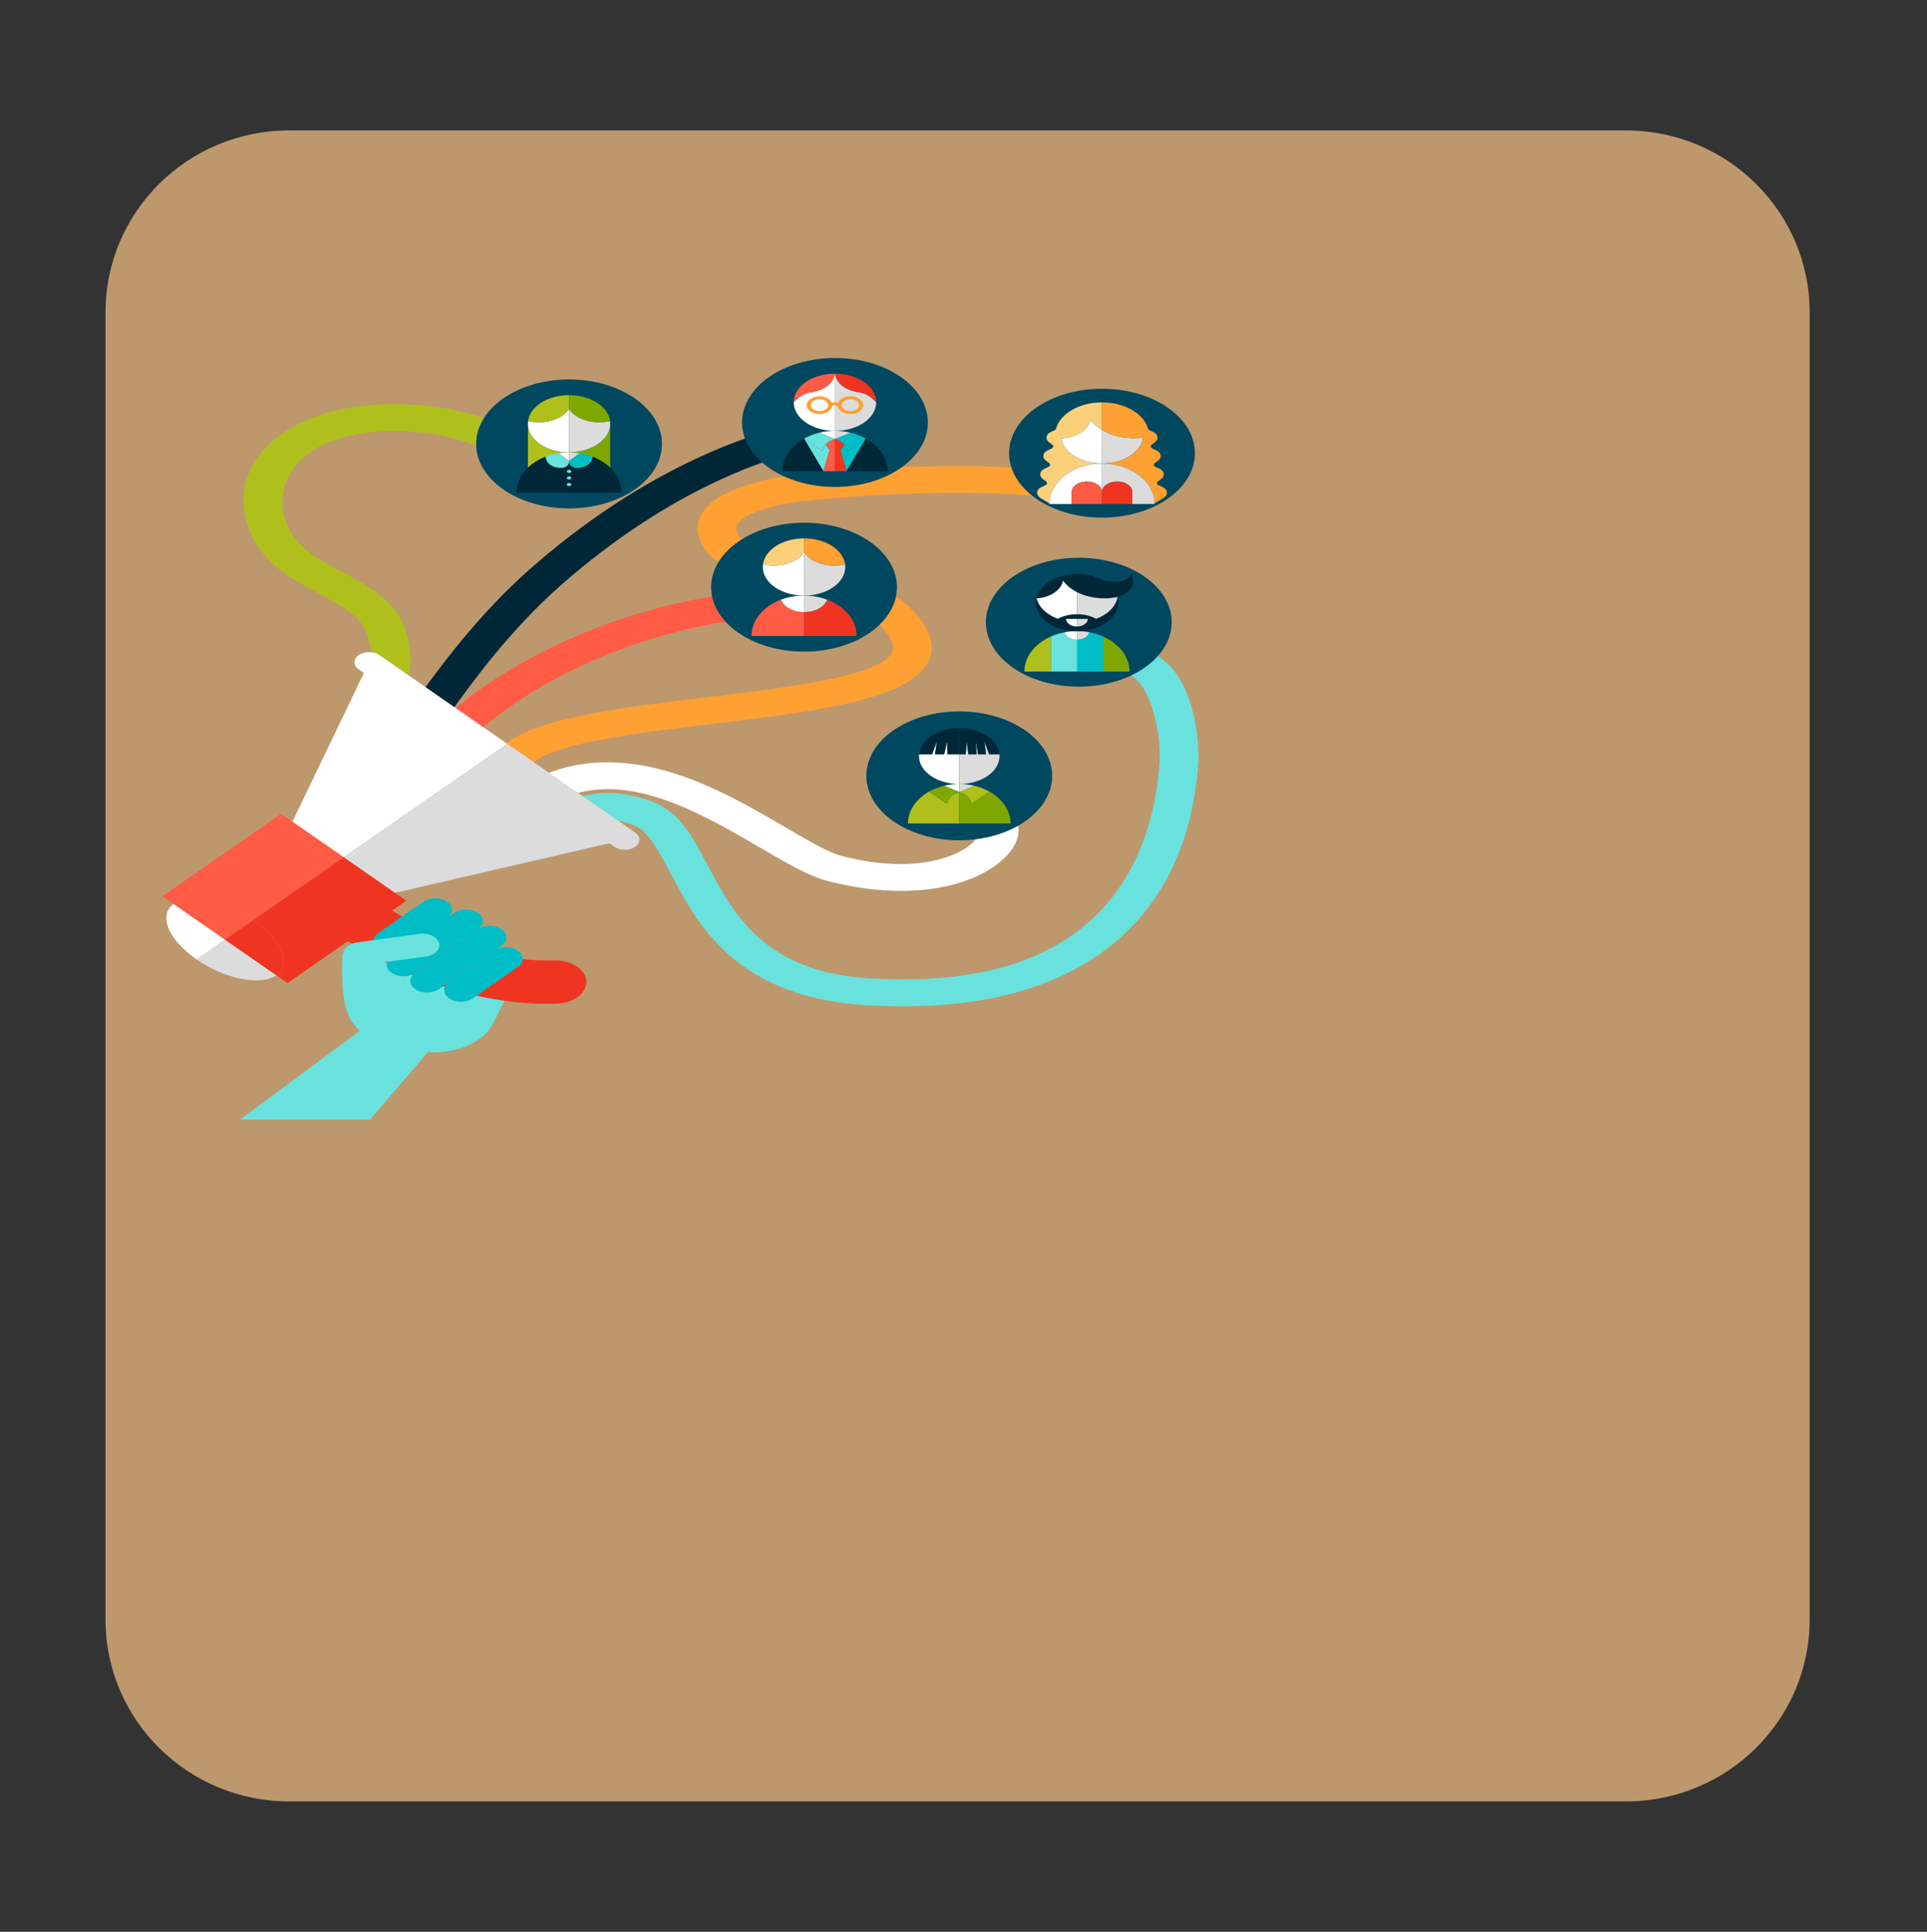 <?xml version="1.0" encoding="UTF-8" standalone="no"?>
<!-- Generator: Adobe Illustrator 17.0.0, SVG Export Plug-In . SVG Version: 6.00 Build 0)  -->

<svg
   xmlns:dc="http://purl.org/dc/elements/1.1/"
   xmlns:cc="http://creativecommons.org/ns#"
   xmlns:rdf="http://www.w3.org/1999/02/22-rdf-syntax-ns#"
   xmlns:svg="http://www.w3.org/2000/svg"
   xmlns="http://www.w3.org/2000/svg"
   xmlns:xlink="http://www.w3.org/1999/xlink"
   xmlns:sodipodi="http://sodipodi.sourceforge.net/DTD/sodipodi-0.dtd"
   xmlns:inkscape="http://www.inkscape.org/namespaces/inkscape"
   version="1.1"
   id="Capa_1"
   x="0px"
   y="0px"
   preserveAspectRatio="xMinYMin meet"
   viewBox="0 0 124.62 124.907"
   enable-background="new 0 0 595.28 841.89"
   xml:space="preserve"
   inkscape:version="0.91pre3 r13670"
   sodipodi:docname="narrativa.svg"><rect x="0" y="0" width="124.62" height="124.907" fill="#333333" stroke="none"/><title
     id="title8538">Disparador exploracion</title><defs
     id="defs47"><clipPath
       id="SVGID_2_"><rect
         height="369.788"
         width="369.788"
         y="219.087"
         x="103.533"
         id="use18" /></clipPath><clipPath
       id="clipPath8528"><rect
         height="369.788"
         width="369.788"
         y="219.087"
         x="103.533"
         id="use8530" /></clipPath><clipPath
       id="clipPath8532"><rect
         height="369.788"
         width="369.788"
         y="219.087"
         x="103.533"
         id="use8534" /></clipPath><clipPath
       id="SVGID_4_"><circle
         r="45.061"
         cy="370.696"
         cx="322.602"
         id="use318" /></clipPath><clipPath
       id="clipPath8538"><circle
         r="45.061"
         cy="370.696"
         cx="322.602"
         id="use8540" /></clipPath><clipPath
       id="SVGID_2_-5"><use
         height="100%"
         width="100%"
         y="0"
         x="0"
         style="overflow:visible"
         xlink:href="#SVGID_1_"
         overflow="visible"
         id="use20" /></clipPath></defs><sodipodi:namedview
     pagecolor="#ffffff"
     bordercolor="#666666"
     borderopacity="1"
     objecttolerance="10"
     gridtolerance="10"
     guidetolerance="10"
     inkscape:pageopacity="0"
     inkscape:pageshadow="2"
     inkscape:window-width="1366"
     inkscape:window-height="705"
     id="namedview45"
     showgrid="false"
     units="mm"
     width="209mm"
     inkscape:zoom="1.1212866"
     inkscape:cx="-205.81845"
     inkscape:cy="124.92631"
     inkscape:window-x="-8"
     inkscape:window-y="-8"
     inkscape:window-maximized="1"
     inkscape:current-layer="Capa_1"
     fit-margin-top="0"
     fit-margin-left="0"
     fit-margin-right="0"
     fit-margin-bottom="0" /><path
     d="m 117.03,104.715 c 0,6.496 -5.32,11.761 -11.884,11.761 l -86.439,0 c -6.563,0 -11.884,-5.265 -11.884,-11.761 l 0,-84.522 c 0,-6.496 5.32,-11.761 11.884,-11.761 l 86.439,0 c 6.563,0 11.884,5.265 11.884,11.761 l 0,84.522 z"
     id="path5"
     inkscape:connector-curvature="0"
     style="clip-rule:evenodd;opacity:0.7;fill:#f9c487;fill-opacity:1;fill-rule:evenodd" /><g
     transform="matrix(0.173,0,0,0.12,-30.082,0.041)"
     id="Objects"><g
       id="g14"><defs
         id="defs16"><rect
           id="SVGID_1_"
           x="205.642"
           y="157.786"
           width="445.207"
           height="445.207" /></defs><clipPath
         id="clipPath8556"><use
           height="100%"
           width="100%"
           y="0"
           x="0"
           style="overflow:visible"
           xlink:href="#SVGID_1_"
           overflow="visible"
           id="use8558" /></clipPath><g
         clip-path="url(#SVGID_2_-5)"
         id="g22"><g
           id="g24"><path
             style="fill:#69e2de"
             inkscape:connector-curvature="0"
             d="m 511.678,541.873 c -4.653,0 -9.434,-0.225 -14.346,-0.675 -21.51,-1.971 -38.176,-10.816 -50.949,-27.044 -10.617,-13.49 -16.467,-29.421 -21.629,-43.476 -4.401,-11.983 -8.557,-23.303 -13.721,-26.236 -5.246,-2.98 -9.952,-3.719 -14.386,-2.263 -9.674,3.181 -15.445,15.622 -15.5,15.747 -1.625,3.65 -5.901,5.292 -9.552,3.666 -3.65,-1.626 -5.291,-5.902 -3.666,-9.552 0.333,-0.749 8.346,-18.394 24.199,-23.607 8.414,-2.765 17.179,-1.613 26.052,3.427 9.773,5.552 14.585,18.656 20.157,33.83 4.79,13.045 10.219,27.83 19.416,39.514 10.182,12.937 23.56,19.996 40.899,21.584 29.52,2.704 53.453,-3.587 71.141,-18.698 13.956,-11.921 24.249,-29.39 30.594,-51.918 5.236,-18.591 6.351,-35.582 6.886,-43.747 l 0.021,-0.317 c 0.408,-6.218 -0.076,-17.693 -2.104,-28.194 -2.511,-13.005 -6.391,-19.229 -9.184,-20.718 -3.525,-1.879 -4.861,-6.261 -2.981,-9.787 1.879,-3.526 6.26,-4.861 9.787,-2.981 7.876,4.198 13.456,14.542 16.584,30.743 2.283,11.823 2.818,24.533 2.335,31.886 l -0.021,0.316 c -0.568,8.656 -1.749,26.669 -7.397,46.722 -7.135,25.333 -18.952,45.183 -35.123,58.998 -17.726,15.143 -40.391,22.779 -67.512,22.78 z"
             id="path26" /></g><g
           id="g28"><path
             style="fill:#ffffff"
             inkscape:connector-curvature="0"
             d="m 510.672,479.69 c -8.561,0 -17.661,-1.752 -27.177,-5.241 -7.124,-2.613 -15.163,-9.383 -25.341,-17.957 -21.905,-18.452 -49.168,-41.414 -73.073,-27.221 -3.435,2.04 -7.874,0.909 -9.914,-2.527 -2.04,-3.436 -0.908,-7.875 2.527,-9.915 14.591,-8.662 31.306,-8.594 49.677,0.203 14.822,7.097 28.84,18.905 40.104,28.394 8.366,7.047 16.269,13.703 21.001,15.439 28.944,10.612 43.308,-0.999 47.021,-4.811 4.255,-4.367 5.096,-8.515 4.599,-9.765 -1.473,-3.715 0.345,-7.919 4.059,-9.392 3.716,-1.472 7.919,0.345 9.392,4.059 2.963,7.473 -0.054,17.363 -7.686,25.196 -4.373,4.489 -12.196,10.318 -24.632,12.599 -3.417,0.626 -6.939,0.939 -10.557,0.939 z"
             id="path30" /></g><g
           id="g32"><path
             style="fill:#ffa033"
             inkscape:connector-curvature="0"
             d="m 364.853,418.305 c -0.76,0 -1.533,-0.121 -2.293,-0.375 -3.79,-1.266 -5.836,-5.364 -4.57,-9.154 6.911,-20.692 42.349,-26.852 79.869,-33.372 28.438,-4.943 63.83,-11.094 69.181,-23.501 1.599,-3.707 0.292,-8.788 -3.883,-15.101 -7.578,-11.456 -20.947,-16.052 -33.877,-20.497 -13.591,-4.672 -27.645,-9.504 -32.822,-22.838 -2.424,-6.245 -2.401,-12.396 0.066,-17.79 4.446,-9.716 15.338,-14.537 23.144,-17.318 9.873,-3.517 35.225,-6.627 60.281,-7.394 40.086,-1.227 58.003,3.577 65.979,7.823 3.526,1.877 4.863,6.258 2.986,9.786 -1.877,3.527 -6.258,4.865 -9.786,2.986 -8.82,-4.696 -30.779,-6.987 -58.736,-6.132 -25.646,0.785 -48.546,3.953 -55.868,6.561 -8.245,2.937 -13.239,6.204 -14.843,9.708 -0.527,1.153 -1.074,3.085 0.265,6.533 2.745,7.072 12.612,10.463 24.037,14.391 14.507,4.987 30.951,10.64 41.242,26.198 7.04,10.644 8.756,20.338 5.102,28.813 -8.45,19.592 -43.2,25.632 -79.99,32.026 -16.665,2.897 -33.896,5.891 -46.995,10.054 -8.712,2.769 -19.535,7.385 -21.627,13.646 -1.013,3.031 -3.835,4.947 -6.862,4.947 z"
             id="path34" /></g><g
           id="g36"><path
             style="fill:#afc01d"
             inkscape:connector-curvature="0"
             d="m 314.76,376.567 c -3.632,0 -6.762,-2.728 -7.18,-6.423 -0.375,-3.317 1.555,-6.363 4.516,-7.537 1.643,-4.339 0.798,-19.432 -2.934,-26.728 -3.397,-6.642 -9.814,-11.602 -16.606,-16.854 -4.485,-3.467 -9.122,-7.053 -13.138,-11.333 -16.382,-17.464 -21.183,-50.604 -2.218,-72.101 12.798,-14.507 30.165,-17.87 42.479,-18.137 13.533,-0.294 27.798,3.077 37.235,8.796 3.417,2.071 4.509,6.519 2.438,9.936 -2.07,3.418 -6.52,4.509 -9.936,2.438 -5.823,-3.529 -17.185,-6.979 -29.422,-6.705 -9.423,0.204 -22.613,2.668 -31.943,13.244 -10.877,12.33 -12.764,36.976 1.92,52.63 3.225,3.439 7.213,6.521 11.435,9.785 7.752,5.993 15.768,12.19 20.638,21.711 4.682,9.154 7.869,30.784 2.509,40.766 -2.71,5.048 -6.785,6.217 -8.972,6.465 -0.275,0.032 -0.55,0.047 -0.821,0.047 z"
             id="path38" /></g><g
           id="g40"><path
             style="fill:#002738"
             inkscape:connector-curvature="0"
             d="m 333.721,391.728 c -1.094,0 -2.204,-0.249 -3.248,-0.775 -3.569,-1.797 -5.005,-6.147 -3.208,-9.715 0.609,-1.209 1.275,-2.545 1.997,-3.992 7.969,-15.971 22.801,-45.7 42.874,-71.157 40.874,-51.838 77.695,-69.912 91.629,-75.276 3.73,-1.435 7.916,0.423 9.351,4.152 1.436,3.729 -0.423,7.916 -4.152,9.351 -12.82,4.936 -46.81,21.707 -85.465,70.732 -19.152,24.288 -33.552,53.151 -41.288,68.657 -0.731,1.465 -1.405,2.816 -2.021,4.04 -1.273,2.526 -3.822,3.983 -6.469,3.983 z"
             id="path42" /></g><g
           id="g44"><path
             style="fill:#ff5b45"
             inkscape:connector-curvature="0"
             d="m 325.896,432.773 c -0.906,0 -1.826,-0.172 -2.717,-0.533 -3.702,-1.502 -5.486,-5.722 -3.984,-9.424 15.712,-38.73 44.246,-63.465 65.416,-77.396 25.91,-17.05 55.445,-27.25 79.006,-27.286 0.003,0 0.008,0 0.011,0 3.99,0 7.228,3.232 7.234,7.224 0.006,3.996 -3.228,7.24 -7.224,7.245 -20.854,0.032 -47.425,9.342 -71.074,24.904 -19.454,12.801 -45.649,35.467 -59.962,70.748 -1.14,2.813 -3.848,4.518 -6.706,4.518 z"
             id="path46" /></g><g
           id="g48"><path
             style="fill:#69e2de"
             inkscape:connector-curvature="0"
             d="m 349.34,505.873 c 12.168,4.276 18.565,17.609 14.288,29.778 l -5.422,15.424 c -4.277,12.168 -17.609,18.565 -29.779,14.287 l -7.834,-2.752 c -12.168,-4.279 -17.739,-10.327 -18.69,-31.981 -0.221,-5.025 -0.084,-16.525 -0.084,-16.525 4.277,-12.168 27.519,-15.261 39.687,-10.983 l 7.834,2.752 z"
             id="path50" /><g
             id="g52"><path
               style="fill:#ffffff"
               inkscape:connector-curvature="0"
               d="m 306.248,492.739 c 0,0 34.679,37.982 75.139,36.055"
               id="path54" /><path
               style="fill:#ef3522"
               inkscape:connector-curvature="0"
               d="m 389.643,537.053 c -1.983,1.983 -4.679,3.261 -7.699,3.404 -45.416,2.164 -82.752,-38.131 -84.318,-39.846 -4.347,-4.762 -3.991,-12.168 0.749,-16.497 4.76,-4.345 12.139,-4.012 16.489,0.739 0.528,0.572 31.724,33.907 65.969,32.276 6.442,-0.307 11.912,4.667 12.219,11.107 0.163,3.425 -1.165,6.573 -3.409,8.817 z"
               id="path56" /></g><path
             style="fill:#00bec5"
             inkscape:connector-curvature="0"
             d="m 341.02,485.489 c 2.432,2.434 2.432,6.375 0,8.808 l -16.881,16.88 c -2.431,2.433 -6.375,2.433 -8.808,0 l 0,0 c -2.432,-2.431 -2.432,-6.375 0,-8.807 l 16.881,-16.881 c 2.433,-2.431 6.376,-2.431 8.808,0 l 0,0 z"
             id="path58" /><path
             style="fill:#00bec5"
             inkscape:connector-curvature="0"
             d="m 367.443,511.913 c 2.432,2.433 2.432,6.375 0,8.807 l -16.881,16.881 c -2.432,2.43 -6.376,2.43 -8.807,0 l 0,0 c -2.432,-2.431 -2.432,-6.376 0,-8.808 l 16.881,-16.88 c 2.431,-2.432 6.375,-2.432 8.807,0 l 0,0 z"
             id="path60" /><path
             style="fill:#00bec5"
             inkscape:connector-curvature="0"
             d="m 352.581,491.546 c 2.432,2.43 2.432,6.375 0,8.806 l -23.487,23.488 c -2.432,2.43 -6.375,2.43 -8.807,0 l 0,0 c -2.432,-2.434 -2.432,-6.376 0,-8.808 l 23.486,-23.485 c 2.431,-2.434 6.375,-2.434 8.808,-0.001 l 0,0 z"
             id="path62" /><path
             style="fill:#00bec5"
             inkscape:connector-curvature="0"
             d="m 361.388,500.352 c 2.431,2.433 2.431,6.375 0,8.807 l -23.487,23.488 c -2.431,2.431 -6.375,2.431 -8.807,0 l 0,0 c -2.432,-2.433 -2.432,-6.377 0,-8.807 l 23.487,-23.488 c 2.432,-2.431 6.375,-2.431 8.807,0 l 0,0 z"
             id="path64" /><path
             style="fill:#69e2de"
             inkscape:connector-curvature="0"
             d="m 337.999,507.717 c 0.67,3.373 -1.521,6.652 -4.893,7.323 l -23.415,4.655 c -3.375,0.67 -6.653,-1.522 -7.323,-4.894 l 0,0 c -0.67,-3.372 1.521,-6.652 4.893,-7.322 l 23.414,-4.656 c 3.376,-0.669 6.654,1.522 7.324,4.894 l 0,0 z"
             id="path66" /><g
             id="g68"><path
               style="fill:#ffffff"
               inkscape:connector-curvature="0"
               d="m 238.817,486.776 c -5.878,5.878 -2.059,19.226 8.532,29.816 l 10.642,-10.643 -19.174,-19.173 z"
               id="path70" /><path
               style="fill:#ff5b45"
               inkscape:connector-curvature="0"
               d="m 268.634,495.308 33.762,-33.762 -19.175,-19.173 -4.221,-4.221 -44.404,44.403 4.221,4.222 c 5.879,-5.879 19.227,-2.061 29.817,8.531 z"
               id="path72" /><path
               style="fill:#ff5b45"
               inkscape:connector-curvature="0"
               d="m 268.634,495.308 c -10.59,-10.591 -23.938,-14.409 -29.817,-8.531 l 19.174,19.172 10.643,-10.641 z"
               id="path74" /><path
               style="fill:#ffffff"
               inkscape:connector-curvature="0"
               d="m 363.498,400.443 -47.798,-47.8 c -2.129,-2.128 -5.579,-2.127 -7.707,0 -2.128,2.129 -2.128,5.579 0,7.707 l 1.926,1.927 -26.698,80.094 19.175,19.173 61.102,-61.101 z"
               id="path76" /><path
               style="fill:#dcdcdc"
               inkscape:connector-curvature="0"
               d="m 277.165,525.124 -19.174,-19.176 -10.642,10.643 c 10.59,10.592 23.939,14.411 29.816,8.533 z"
               id="path78" /><path
               style="fill:#ef3522"
               inkscape:connector-curvature="0"
               d="m 268.634,495.308 c 10.59,10.59 14.41,23.939 8.531,29.817 l 4.221,4.221 44.405,-44.404 -4.221,-4.22 -19.173,-19.175 -33.763,33.761 z"
               id="path80" /><path
               style="fill:#ef3522"
               inkscape:connector-curvature="0"
               d="m 268.634,495.308 -10.643,10.641 19.174,19.176 c 5.879,-5.879 2.059,-19.228 -8.531,-29.817 z"
               id="path82" /><path
               style="fill:#dcdcdc"
               inkscape:connector-curvature="0"
               d="m 321.57,480.72 80.094,-26.698 1.927,1.926 c 2.128,2.129 5.579,2.128 7.706,0 2.128,-2.127 2.129,-5.578 0,-7.706 l -47.798,-47.798 -61.102,61.102 19.173,19.174 z"
               id="path84" /></g></g><g
           id="g86"><circle
             style="fill:#004860"
             cx="386.614"
             cy="238.848"
             r="34.731"
             id="circle88" /><g
             id="g90"><g
               id="g92"><path
                 style="fill:#afc01d"
                 inkscape:connector-curvature="0"
                 d="m 371.237,226.51 0,0.727 c 0.013,-0.242 0.015,-0.487 0.037,-0.727 l -0.037,0 z"
                 id="path94" /><path
                 style="fill:#afc01d"
                 inkscape:connector-curvature="0"
                 d="m 401.992,228.687 c -0.011,0.241 -0.015,0.485 -0.036,0.724 l 0,28.622 0.036,0 0,-29.346 z"
                 id="path96" /><path
                 style="fill:#afc01d"
                 inkscape:connector-curvature="0"
                 d="m 386.613,247.994 -3.987,-4.153 c 1.288,-0.296 2.62,-0.464 3.988,-0.464 -8.268,0 -14.996,-6.515 -15.378,-14.689 l 0,29.346 15.378,0 0,-10.039 -10e-4,0 z"
                 id="path98" /><path
                 style="fill:#afc01d"
                 inkscape:connector-curvature="0"
                 d="m 401.992,226.51 -0.036,0 c 0.022,0.24 0.024,0.484 0.036,0.727 l 0,-0.727 z"
                 id="path100" /><path
                 style="fill:#ffffff"
                 inkscape:connector-curvature="0"
                 d="m 371.2,227.962 c 0,0.245 0.026,0.483 0.037,0.725 l 0,-1.451 c -0.013,0.243 -0.037,0.481 -0.037,0.726 z"
                 id="path102" /><path
                 style="fill:#ffffff"
                 inkscape:connector-curvature="0"
                 d="m 402.029,227.962 c 0,-0.246 -0.024,-0.484 -0.037,-0.726 l 0,1.451 c 0.011,-0.242 0.037,-0.48 0.037,-0.725 z"
                 id="path104" /><path
                 style="fill:#ffffff"
                 inkscape:connector-curvature="0"
                 d="m 401.992,228.687 0,-1.451 c -0.012,-0.242 -0.015,-0.487 -0.036,-0.727 l 0,2.902 c 0.021,-0.239 0.024,-0.483 0.036,-0.724 z"
                 id="path106" /><path
                 style="fill:#ffffff"
                 inkscape:connector-curvature="0"
                 d="m 379.409,226.51 c -1.272,0.431 -2.64,0.672 -4.072,0.672 -1.428,0 -2.792,-0.245 -4.063,-0.672 -0.022,0.24 -0.024,0.484 -0.037,0.727 l 0,1.451 c 0.382,8.174 7.11,14.689 15.378,14.689 l 0,-16.867 0,-6.704 c -1.224,3.113 -3.873,5.576 -7.206,6.704 z"
                 id="path108" /><path
                 style="fill:#afc01d"
                 inkscape:connector-curvature="0"
                 d="m 371.274,226.51 c 1.271,0.427 2.635,0.672 4.063,0.672 1.432,0 2.8,-0.241 4.072,-0.672 3.333,-1.127 5.982,-3.591 7.206,-6.704 l 0,-7.258 c -8.023,0 -14.609,6.13 -15.341,13.962 z"
                 id="path110" /><path
                 style="fill:#ffffff"
                 inkscape:connector-curvature="0"
                 d="m 386.613,247.994 10e-4,0 0,-4.617 c -1.368,0 -2.7,0.169 -3.988,0.464 l 3.987,4.153 z"
                 id="path112" /><rect
                 style="fill:#002738"
                 x="386.615"
                 y="258.033"
                 width="15.341"
                 height="7.114"
                 id="rect114" /><path
                 style="fill:#dcdcdc"
                 inkscape:connector-curvature="0"
                 d="m 397.891,227.182 c -1.432,0 -2.8,-0.241 -4.072,-0.672 -3.333,-1.127 -5.982,-3.591 -7.205,-6.704 l 0,6.704 0,16.867 c 8.023,0 14.61,-6.132 15.341,-13.965 l 0,-2.902 c -1.271,0.427 -2.635,0.672 -4.064,0.672 z"
                 id="path116" /><g
                 id="g118"><path
                   style="fill:#7ea800"
                   inkscape:connector-curvature="0"
                   d="m 386.615,243.377 c 1.368,0 2.7,0.169 3.987,0.464 l -3.986,4.153 -10e-4,0 0,10.039 15.341,0 0,-28.622 c -0.731,7.833 -7.318,13.966 -15.341,13.966 z"
                   id="path120" /><path
                   style="fill:#7ea800"
                   inkscape:connector-curvature="0"
                   d="m 393.819,226.51 c 1.272,0.431 2.641,0.672 4.072,0.672 1.428,0 2.792,-0.245 4.064,-0.672 -0.733,-7.831 -7.318,-13.962 -15.341,-13.962 l 0,7.258 c 1.223,3.113 3.872,5.576 7.205,6.704 z"
                   id="path122" /></g><path
                 style="fill:#dcdcdc"
                 inkscape:connector-curvature="0"
                 d="m 386.616,247.994 3.986,-4.153 c -1.287,-0.296 -2.619,-0.464 -3.987,-0.464 l 0,4.617 10e-4,0 z"
                 id="path124" /></g><g
               id="g126"><g
                 id="g128"><path
                   style="fill:#00bec5"
                   inkscape:connector-curvature="0"
                   d="m 386.616,247.994 -10e-4,0 -0.001,0 0,0 c 0,0 0.001,0.018 0.001,0.039 0,-0.021 10e-4,-0.039 10e-4,-0.039 l 0,0 z"
                   id="path130" /><path
                   style="fill:#002738"
                   inkscape:connector-curvature="0"
                   d="m 395.411,245.7 c -0.102,1.283 -0.79,5.256 -4.874,5.936 -3.807,0.634 -3.925,-3.05 -3.923,-3.576 0.002,0.526 -0.116,4.21 -3.923,3.576 -4.084,-0.68 -4.773,-4.654 -4.875,-5.936 -6.427,3.577 -10.844,10.933 -10.844,19.447 l 39.283,0 c 0,-8.514 -4.417,-15.871 -10.844,-19.447 z"
                   id="path132" /><path
                   style="fill:#69e2de"
                   inkscape:connector-curvature="0"
                   d="m 386.613,247.994 -3.987,-4.153 c -0.196,0.045 -0.393,0.085 -0.586,0.136 -1.483,0.392 -2.893,0.982 -4.224,1.723 0.102,1.283 0.791,5.256 4.875,5.936 3.806,0.634 3.925,-3.05 3.923,-3.576 0,-0.011 0,-0.019 0,-0.027 0.001,-0.021 -10e-4,-0.039 -10e-4,-0.039 z"
                   id="path134" /><path
                   style="fill:#00bec5"
                   inkscape:connector-curvature="0"
                   d="m 391.188,243.977 c -0.193,-0.051 -0.39,-0.091 -0.586,-0.136 l -3.986,4.153 c 0,0 -10e-4,0.018 -10e-4,0.039 0,0.008 0,0.016 0,0.027 -0.002,0.526 0.116,4.21 3.923,3.576 4.084,-0.68 4.772,-4.654 4.874,-5.936 -1.33,-0.741 -2.741,-1.332 -4.224,-1.723 z"
                   id="path136" /><path
                   style="fill:#dcdcdc"
                   inkscape:connector-curvature="0"
                   d="m 386.615,248.033 c 0,0.008 0,0.016 0,0.027 0,-0.011 0,-0.019 0,-0.027 z"
                   id="path138" /></g><circle
                 style="fill:#69e2de"
                 cx="386.614"
                 cy="253.652"
                 r="0.843"
                 id="circle140" /><circle
                 style="fill:#69e2de"
                 cx="386.614"
                 cy="257.19"
                 r="0.843"
                 id="circle142" /><circle
                 style="fill:#69e2de"
                 cx="386.614"
                 cy="260.728"
                 r="0.843"
                 id="circle144" /></g></g></g><g
           id="g146"><circle
             style="fill:#004860"
             cx="486.007"
             cy="227.291"
             r="34.731"
             id="circle148" /><g
             id="g150"><g
               id="g152"><path
                 style="fill:#69e2de"
                 inkscape:connector-curvature="0"
                 d="m 482.472,239.236 c -0.579,0.908 -1.035,2.045 -1.149,3.47 l -6.871,-6.718 7.225,17.603 2.331,-11.458 -1.536,-2.897 z"
                 id="path154" /><path
                 style="fill:#ffffff"
                 inkscape:connector-curvature="0"
                 d="m 485.921,231.824 c -1.987,0.009 -3.904,0.345 -5.711,0.962 l 5.711,3.405 0,-4.367 z"
                 id="path156" /><path
                 style="fill:#ff5b45"
                 inkscape:connector-curvature="0"
                 d="m 482.472,239.236 1.536,2.897 -2.331,11.458 4.243,0 0,-17.314 c -0.405,0.175 -2.216,1.03 -3.448,2.959 z"
                 id="path158" /><path
                 style="fill:#69e2de"
                 inkscape:connector-curvature="0"
                 d="m 482.472,239.236 c 1.232,-1.93 3.042,-2.785 3.448,-2.959 l 0,-0.087 -5.711,-3.405 c -2.091,0.715 -4.03,1.808 -5.757,3.203 l 6.871,6.718 c 0.115,-1.425 0.57,-2.562 1.149,-3.47 z"
                 id="path160" /><path
                 style="fill:#002738"
                 inkscape:connector-curvature="0"
                 d="m 466.364,253.592 15.313,0 -7.225,-17.603 c -4.9,3.958 -8.088,10.366 -8.088,17.603 z"
                 id="path162" /><path
                 style="fill:#ffffff"
                 inkscape:connector-curvature="0"
                 d="m 476.914,211.059 c -3.642,0.649 -6.322,5.347 -6.322,5.347 0,8.485 6.856,15.362 15.328,15.409 l 0,-30.242 c -0.886,6.044 -5.477,8.857 -9.006,9.486 z"
                 id="path164" /><path
                 style="fill:#ff5b45"
                 inkscape:connector-curvature="0"
                 d="m 476.914,211.059 c 3.529,-0.629 8.12,-3.443 9.007,-9.486 l 0,-0.578 c -8.473,0.048 -15.328,6.926 -15.328,15.411 -0.001,0.001 2.679,-4.697 6.321,-5.347 z"
                 id="path166" /><path
                 style="fill:#ffa033"
                 inkscape:connector-curvature="0"
                 d="m 485.921,200.992 0,0.004 c 0.029,0 0.057,-0.004 0.085,-0.004 l -0.085,0 z"
                 id="path168" /><path
                 style="fill:#ffa033"
                 inkscape:connector-curvature="0"
                 d="m 485.921,231.816 0,0.008 c 0.029,0 0.057,-0.003 0.085,-0.003 -0.028,0 -0.056,-0.005 -0.085,-0.005 z"
                 id="path170" /><path
                 style="fill:#dcdcdc"
                 inkscape:connector-curvature="0"
                 d="m 486.006,236.243 5.797,-3.457 c -1.832,-0.627 -3.779,-0.965 -5.797,-0.965 -0.028,0 -0.056,0.003 -0.085,0.003 l 0,4.367 0.085,0.052 z"
                 id="path172" /><path
                 style="fill:#00bec5"
                 inkscape:connector-curvature="0"
                 d="m 490.689,242.706 c -0.114,-1.425 -0.569,-2.562 -1.148,-3.47 l -1.536,2.897 2.331,11.458 7.225,-17.603 -6.872,6.718 z"
                 id="path174" /><path
                 style="fill:#ef3522"
                 inkscape:connector-curvature="0"
                 d="m 489.541,239.236 c -1.396,-2.184 -3.535,-2.994 -3.535,-2.994 0,0 -0.031,0.012 -0.085,0.035 l 0,17.314 4.415,0 -2.331,-11.458 1.536,-2.897 z"
                 id="path176" /><path
                 style="fill:#ffa033"
                 inkscape:connector-curvature="0"
                 d="m 485.921,236.278 c 0.054,-0.023 0.085,-0.035 0.085,-0.035 l -0.085,-0.052 0,0.087 z"
                 id="path178" /><path
                 style="fill:#00bec5"
                 inkscape:connector-curvature="0"
                 d="m 489.541,239.236 c 0.579,0.908 1.034,2.045 1.148,3.47 l 6.871,-6.718 c -1.728,-1.395 -3.667,-2.488 -5.757,-3.203 l -5.797,3.457 c 0,0.001 2.139,0.81 3.535,2.994 z"
                 id="path180" /><path
                 style="fill:#002738"
                 inkscape:connector-curvature="0"
                 d="m 497.56,235.988 -7.225,17.603 15.313,0 c 0,-7.236 -3.187,-13.644 -8.088,-17.603 z"
                 id="path182" /><path
                 style="fill:#dcdcdc"
                 inkscape:connector-curvature="0"
                 d="m 501.421,216.407 c 0,0 -2.679,-4.698 -6.322,-5.347 -3.643,-0.65 -8.43,-3.616 -9.093,-10.068 -0.02,0.201 -0.056,0.388 -0.085,0.582 l 0,30.242 c 0.029,0 0.057,0.005 0.085,0.005 8.513,0 15.415,-6.901 15.415,-15.414 z"
                 id="path184" /><path
                 style="fill:#ffa033"
                 inkscape:connector-curvature="0"
                 d="m 486.006,200.992 c -0.028,0 -0.056,0.004 -0.085,0.004 l 0,0.578 c 0.029,-0.194 0.065,-0.382 0.085,-0.582 z"
                 id="path186" /><path
                 style="fill:#ef3522"
                 inkscape:connector-curvature="0"
                 d="m 495.099,211.059 c 3.643,0.649 6.322,5.347 6.322,5.347 0,-8.514 -6.902,-15.415 -15.415,-15.415 0.664,6.453 5.45,9.418 9.093,10.068 z"
                 id="path188" /></g><path
               style="fill:#ffa033"
               inkscape:connector-curvature="0"
               d="m 491.782,213.191 c -2.21,0 -4.068,1.51 -4.612,3.551 -0.684,-0.291 -1.341,-0.397 -1.957,-0.274 -0.148,0.03 -0.284,0.072 -0.412,0.12 -0.593,-1.962 -2.416,-3.397 -4.57,-3.397 -2.633,0 -4.775,2.142 -4.775,4.777 0,2.632 2.142,4.775 4.775,4.775 2.53,0 4.599,-1.978 4.76,-4.469 0.101,-0.095 0.272,-0.224 0.53,-0.276 0.411,-0.078 0.931,0.07 1.508,0.416 0.226,2.423 2.27,4.329 4.753,4.329 2.633,0 4.775,-2.143 4.775,-4.775 0,-2.635 -2.142,-4.777 -4.775,-4.777 z m -11.551,7.991 c -1.772,0 -3.214,-1.442 -3.214,-3.215 0,-1.773 1.442,-3.216 3.214,-3.216 1.772,0 3.214,1.443 3.214,3.216 0,1.773 -1.442,3.215 -3.214,3.215 z m 11.551,0 c -1.774,0 -3.215,-1.442 -3.215,-3.215 0,-1.773 1.441,-3.216 3.215,-3.216 1.772,0 3.215,1.443 3.215,3.216 0,1.773 -1.443,3.215 -3.215,3.215 z"
               id="path190" /></g></g><g
           id="g192"><circle
             style="fill:#004860"
             cx="585.835"
             cy="243.841"
             r="34.731"
             id="circle194" /><g
             id="g196"><path
               style="fill:none"
               inkscape:connector-curvature="0"
               d="m 585.52,231.002 c -0.16,-0.145 -0.315,-0.294 -0.469,-0.444 0.253,0.248 0.516,0.489 0.784,0.723 l 0,-0.005 c -0.05,-0.044 -0.102,-0.083 -0.151,-0.127 -0.055,-0.049 -0.11,-0.097 -0.164,-0.147 z"
               id="path198" /><path
               style="fill:none"
               inkscape:connector-curvature="0"
               d="m 577.222,233.309 c -0.048,0.04 -0.096,0.08 -0.145,0.118 -0.229,0.177 -0.465,0.345 -0.708,0.504 -0.028,0.019 -0.057,0.036 -0.086,0.055 0.525,-0.34 1.019,-0.721 1.482,-1.138 -0.175,0.159 -0.356,0.313 -0.543,0.461 z"
               id="path200" /><path
               style="fill:none"
               inkscape:connector-curvature="0"
               d="m 580.334,229.515 c -0.174,0.336 -0.359,0.666 -0.563,0.983 -0.151,0.235 -0.314,0.463 -0.481,0.686 0.175,-0.232 0.345,-0.469 0.502,-0.715 0.196,-0.307 0.373,-0.628 0.542,-0.954 z"
               id="path202" /><path
               style="fill:none"
               inkscape:connector-curvature="0"
               d="m 579.131,231.389 c -0.155,0.198 -0.317,0.391 -0.485,0.579 -0.015,0.017 -0.03,0.035 -0.045,0.052 0.212,-0.234 0.414,-0.478 0.607,-0.729 -0.026,0.032 -0.051,0.066 -0.077,0.098 z"
               id="path204" /><path
               style="fill:none"
               inkscape:connector-curvature="0"
               d="m 578.556,232.071 c -0.195,0.21 -0.398,0.414 -0.606,0.61 0.208,-0.197 0.412,-0.398 0.606,-0.61 z"
               id="path206" /><path
               style="fill:none"
               inkscape:connector-curvature="0"
               d="m 580.398,229.401 c 0.158,-0.315 0.294,-0.641 0.424,-0.972 -0.13,0.331 -0.266,0.658 -0.424,0.972 z"
               id="path208" /><path
               style="fill:none"
               inkscape:connector-curvature="0"
               d="m 580.905,228.238 c 0.115,-0.309 0.206,-0.627 0.295,-0.947 -0.089,0.32 -0.18,0.64 -0.295,0.947 z"
               id="path210" /><path
               style="fill:none"
               inkscape:connector-curvature="0"
               d="m 581.285,227.015 c 0.104,-0.417 0.186,-0.842 0.245,-1.275 -0.058,0.433 -0.14,0.858 -0.245,1.275 z"
               id="path212" /><path
               style="fill:none"
               inkscape:connector-curvature="0"
               d="m 570.545,235.845 c 0.315,-0.016 0.624,-0.05 0.931,-0.09 -0.307,0.04 -0.617,0.074 -0.931,0.09 z"
               id="path214" /><path
               style="fill:none"
               inkscape:connector-curvature="0"
               d="m 572.52,235.57 c -0.264,0.06 -0.531,0.109 -0.801,0.151 -0.047,0.007 -0.095,0.014 -0.142,0.021 0.332,-0.047 0.661,-0.105 0.984,-0.179 -0.013,0.001 -0.027,0.004 -0.041,0.007 z"
               id="path216" /><path
               style="fill:none"
               inkscape:connector-curvature="0"
               d="m 572.64,235.546 c 0.292,-0.07 0.579,-0.153 0.862,-0.243 -0.283,0.09 -0.569,0.172 -0.862,0.243 z"
               id="path218" /><path
               style="fill:none"
               inkscape:connector-curvature="0"
               d="m 573.723,235.228 c -0.057,0.02 -0.113,0.038 -0.169,0.057 0.294,-0.095 0.584,-0.203 0.867,-0.321 -0.229,0.096 -0.462,0.183 -0.698,0.264 z"
               id="path220" /><path
               style="fill:none"
               inkscape:connector-curvature="0"
               d="m 575.57,234.411 c -0.064,0.035 -0.125,0.071 -0.189,0.105 -0.258,0.136 -0.523,0.264 -0.792,0.381 0.555,-0.24 1.084,-0.525 1.59,-0.845 -0.2,0.126 -0.402,0.245 -0.609,0.359 z"
               id="path222" /><path
               style="fill:#ffffff"
               inkscape:connector-curvature="0"
               d="m 585.052,230.558 c -0.03,-0.03 -0.062,-0.057 -0.091,-0.087 0,0 -10e-4,-0.001 -0.002,-0.002 -1.381,-1.377 -2.547,-2.968 -3.428,-4.729 -0.059,0.433 -0.141,0.858 -0.245,1.275 -0.024,0.094 -0.06,0.183 -0.085,0.276 -0.089,0.32 -0.18,0.639 -0.295,0.947 -0.024,0.066 -0.058,0.126 -0.083,0.191 -0.13,0.33 -0.266,0.657 -0.424,0.972 -0.02,0.039 -0.044,0.075 -0.064,0.114 -0.169,0.326 -0.346,0.647 -0.543,0.954 -0.157,0.246 -0.327,0.483 -0.502,0.715 -0.002,0.003 -0.003,0.005 -0.004,0.007 -0.026,0.034 -0.052,0.067 -0.078,0.101 -0.193,0.251 -0.395,0.495 -0.607,0.729 -0.014,0.016 -0.028,0.033 -0.043,0.049 -10e-4,0.001 -10e-4,0.002 -0.002,0.002 -0.195,0.211 -0.398,0.413 -0.606,0.61 -0.002,0.002 -0.003,0.002 -0.003,0.003 -0.058,0.054 -0.119,0.107 -0.178,0.161 -10e-4,0.001 -0.002,0.002 -0.003,0.002 -0.463,0.417 -0.957,0.798 -1.482,1.138 -0.033,0.02 -0.066,0.041 -0.098,0.062 -0.002,0.001 -0.005,0.003 -0.008,0.004 -0.505,0.32 -1.035,0.604 -1.59,0.845 l -0.002,0.001 c -0.054,0.023 -0.11,0.045 -0.165,0.067 -0.001,0 -0.001,0 -0.001,0 -0.283,0.118 -0.573,0.226 -0.867,0.321 -0.016,0.005 -0.033,0.011 -0.049,0.017 0,0 -10e-4,0 -0.002,0.001 -0.284,0.09 -0.57,0.173 -0.862,0.243 -0.002,0 -0.004,0.001 -0.006,0.001 -0.024,0.005 -0.048,0.01 -0.072,0.015 -0.323,0.074 -0.652,0.133 -0.984,0.179 -0.033,0.004 -0.066,0.009 -0.099,0.014 -0.001,0 -0.002,0 -0.003,0 -0.307,0.04 -0.616,0.074 -0.931,0.09 0.924,7.63 7.411,13.546 15.29,13.546 l 0,-18.11 c -0.268,-0.235 -0.53,-0.476 -0.783,-0.724 z"
               id="path224" /><path
               style="fill:#fcd07a"
               inkscape:connector-curvature="0"
               d="m 585.835,249.451 0,-0.06 c -7.88,0 -14.367,-5.916 -15.29,-13.546 0.314,-0.016 0.624,-0.05 0.931,-0.09 0.035,-0.004 0.068,-0.01 0.102,-0.014 0.047,-0.007 0.095,-0.014 0.142,-0.021 0.27,-0.041 0.537,-0.091 0.801,-0.151 0.014,-0.003 0.028,-0.006 0.042,-0.008 0.026,-0.007 0.052,-0.01 0.078,-0.016 0.292,-0.071 0.579,-0.153 0.862,-0.243 0.018,-0.006 0.034,-0.012 0.051,-0.017 0.056,-0.019 0.112,-0.038 0.169,-0.057 0.236,-0.081 0.468,-0.168 0.698,-0.264 0.055,-0.023 0.113,-0.044 0.168,-0.068 0.27,-0.117 0.534,-0.245 0.792,-0.381 0.064,-0.034 0.126,-0.07 0.189,-0.105 0.206,-0.114 0.409,-0.233 0.608,-0.359 0.035,-0.022 0.07,-0.044 0.105,-0.066 0.029,-0.018 0.058,-0.036 0.086,-0.055 0.242,-0.159 0.479,-0.327 0.708,-0.504 0.049,-0.038 0.097,-0.078 0.145,-0.118 0.187,-0.148 0.367,-0.302 0.543,-0.461 0.062,-0.055 0.123,-0.11 0.184,-0.167 0.208,-0.196 0.411,-0.399 0.606,-0.61 0.015,-0.017 0.029,-0.035 0.045,-0.052 0.015,-0.017 0.03,-0.035 0.045,-0.052 0.168,-0.188 0.33,-0.381 0.485,-0.579 0.026,-0.032 0.051,-0.066 0.077,-0.098 0.027,-0.036 0.055,-0.071 0.082,-0.107 0.167,-0.223 0.33,-0.451 0.481,-0.686 0.204,-0.316 0.389,-0.646 0.563,-0.983 0.02,-0.039 0.044,-0.074 0.064,-0.114 0.158,-0.315 0.294,-0.641 0.424,-0.972 0.026,-0.065 0.059,-0.126 0.083,-0.191 0.115,-0.308 0.206,-0.627 0.295,-0.947 0.026,-0.093 0.061,-0.182 0.085,-0.276 0.104,-0.417 0.186,-0.842 0.245,-1.275 0.881,1.761 2.047,3.353 3.428,4.729 0.03,0.03 0.063,0.058 0.093,0.089 0.153,0.15 0.309,0.299 0.469,0.444 0.054,0.05 0.109,0.098 0.164,0.147 0.049,0.044 0.101,0.084 0.151,0.127 l 0,-14.814 c -8.673,0 -15.869,6.305 -17.267,14.581 -0.195,0.279 -0.528,0.516 -1.084,0.86 -0.918,0.57 -2.176,1.349 -2.388,3.145 -0.213,1.797 0.827,2.848 1.587,3.617 0.731,0.739 1.001,1.077 0.929,1.695 -0.074,0.617 -0.415,0.883 -1.298,1.43 -0.918,0.57 -2.175,1.35 -2.388,3.144 -0.212,1.797 0.828,2.849 1.588,3.617 0.731,0.74 1,1.077 0.927,1.695 -0.073,0.617 -0.414,0.883 -1.297,1.431 -0.918,0.568 -2.175,1.348 -2.388,3.145 -0.213,1.797 0.827,2.849 1.587,3.617 0.731,0.74 1.001,1.078 0.928,1.696 -0.074,0.62 -0.415,0.885 -1.299,1.434 -0.917,0.57 -2.175,1.352 -2.387,3.149 -0.212,1.797 0.827,2.849 1.586,3.618 0.731,0.74 3.094,2.268 3.021,2.888 0.002,-12.023 8.795,-21.77 19.644,-21.771 z"
               id="path226" /><path
               style="fill:#fcd07a"
               inkscape:connector-curvature="0"
               d="m 576.284,233.986 c -0.035,0.022 -0.071,0.044 -0.105,0.066 0.003,-0.002 0.005,-0.003 0.008,-0.004 0.031,-0.021 0.064,-0.042 0.097,-0.062 z"
               id="path228" /><path
               style="fill:#fcd07a"
               inkscape:connector-curvature="0"
               d="m 577.947,232.684 c 10e-4,-0.001 10e-4,-0.002 0.003,-0.003 -0.061,0.057 -0.122,0.111 -0.184,0.167 0.001,-0.001 0.002,-0.001 0.003,-0.002 0.059,-0.054 0.12,-0.107 0.178,-0.162 z"
               id="path230" /><path
               style="fill:#fcd07a"
               inkscape:connector-curvature="0"
               d="m 578.601,232.02 c -0.015,0.016 -0.029,0.035 -0.045,0.052 10e-4,-0.001 10e-4,-0.002 0.002,-0.002 0.014,-0.017 0.029,-0.034 0.043,-0.05 z"
               id="path232" /><path
               style="fill:#fcd07a"
               inkscape:connector-curvature="0"
               d="m 585.052,230.558 c -0.03,-0.03 -0.063,-0.058 -0.093,-0.089 0.001,0.001 0.002,0.002 0.002,0.002 0.029,0.03 0.06,0.057 0.091,0.087 z"
               id="path234" /><path
               style="fill:#fcd07a"
               inkscape:connector-curvature="0"
               d="m 574.587,234.897 0.002,-0.001 c -0.055,0.024 -0.112,0.045 -0.168,0.068 0,0 0,0 10e-4,0 0.055,-0.022 0.111,-0.043 0.165,-0.067 z"
               id="path236" /><path
               style="fill:#fcd07a"
               inkscape:connector-curvature="0"
               d="m 579.29,231.184 c -0.027,0.036 -0.055,0.071 -0.082,0.107 0.026,-0.034 0.052,-0.067 0.078,-0.101 0,-0.001 0.002,-0.003 0.004,-0.006 z"
               id="path238" /><path
               style="fill:#fcd07a"
               inkscape:connector-curvature="0"
               d="m 581.2,227.291 c 0.026,-0.093 0.061,-0.182 0.085,-0.276 -0.024,0.094 -0.059,0.183 -0.085,0.276 z"
               id="path240" /><path
               style="fill:#fcd07a"
               inkscape:connector-curvature="0"
               d="m 580.822,228.43 c 0.026,-0.065 0.059,-0.126 0.083,-0.191 -0.025,0.065 -0.058,0.125 -0.083,0.191 z"
               id="path242" /><path
               style="fill:#fcd07a"
               inkscape:connector-curvature="0"
               d="m 573.554,235.286 c -0.017,0.005 -0.033,0.011 -0.051,0.017 10e-4,-0.001 0.002,-0.001 0.002,-0.001 0.016,-0.005 0.033,-0.011 0.049,-0.016 z"
               id="path244" /><path
               style="fill:#fcd07a"
               inkscape:connector-curvature="0"
               d="m 580.334,229.515 c 0.02,-0.039 0.044,-0.074 0.064,-0.114 -0.02,0.039 -0.044,0.075 -0.064,0.114 z"
               id="path246" /><path
               style="fill:#fcd07a"
               inkscape:connector-curvature="0"
               d="m 572.64,235.546 c -0.026,0.005 -0.053,0.009 -0.078,0.016 0.024,-0.005 0.048,-0.009 0.072,-0.015 0.003,0 0.004,-0.001 0.006,-0.001 z"
               id="path248" /><path
               style="fill:#fcd07a"
               inkscape:connector-curvature="0"
               d="m 571.578,235.741 c -0.034,0.004 -0.067,0.01 -0.102,0.014 10e-4,0 0.002,0 0.003,0 0.033,-0.005 0.066,-0.01 0.099,-0.014 z"
               id="path250" /><path
               style="fill:#ffffff"
               inkscape:connector-curvature="0"
               d="m 580.177,259.127 c 3.125,0 5.659,2.533 5.659,5.659 l 0,-15.334 c -10.849,0.001 -19.642,9.748 -19.642,21.771 l 8.326,0 0,-6.436 c -10e-4,-3.127 2.532,-5.66 5.657,-5.66 z"
               id="path252" /><path
               style="fill:#ff5b45"
               inkscape:connector-curvature="0"
               d="m 580.177,259.127 c -3.125,0 -5.658,2.533 -5.658,5.659 l 0,6.436 11.317,0 0,-6.436 c -10e-4,-3.126 -2.534,-5.659 -5.659,-5.659 z"
               id="path254" /><path
               style="fill:#ffffff"
               inkscape:connector-curvature="0"
               d="m 592.886,235.093 c 0.241,0.067 0.483,0.129 0.729,0.186 -0.246,-0.058 -0.489,-0.12 -0.729,-0.186 z"
               id="path256" /><path
               style="fill:#ffffff"
               inkscape:connector-curvature="0"
               d="m 586.513,231.845 c -0.231,-0.184 -0.456,-0.374 -0.678,-0.569 l 0,0.005 c 0.221,0.193 0.447,0.381 0.678,0.564 z"
               id="path258" /><path
               style="fill:#ffffff"
               inkscape:connector-curvature="0"
               d="m 596.232,235.689 c -0.309,-0.025 -0.616,-0.058 -0.921,-0.099 -0.078,-0.01 -0.155,-0.018 -0.232,-0.029 0.422,0.063 0.849,0.106 1.28,0.139 -0.042,-0.004 -0.085,-0.007 -0.127,-0.011 z"
               id="path260" /><path
               style="fill:#ffffff"
               inkscape:connector-curvature="0"
               d="m 596.563,235.715 c 0.388,0.024 0.777,0.042 1.17,0.042 -0.394,0 -0.783,-0.018 -1.17,-0.042 z"
               id="path262" /><path
               style="fill:#ffffff"
               inkscape:connector-curvature="0"
               d="m 593.975,235.362 c 0.355,0.076 0.716,0.142 1.08,0.196 -0.365,-0.055 -0.724,-0.121 -1.08,-0.196 z"
               id="path264" /><path
               style="fill:#ffffff"
               inkscape:connector-curvature="0"
               d="m 588.648,233.302 c -0.109,-0.063 -0.219,-0.125 -0.326,-0.191 -0.194,-0.118 -0.383,-0.24 -0.57,-0.365 -0.09,-0.059 -0.178,-0.12 -0.267,-0.181 -0.297,-0.204 -0.585,-0.419 -0.869,-0.64 0.917,0.716 1.904,1.345 2.949,1.876 -0.311,-0.157 -0.617,-0.324 -0.917,-0.499 z"
               id="path266" /><path
               style="fill:#ffffff"
               inkscape:connector-curvature="0"
               d="m 589.575,233.808 c 0.152,0.076 0.302,0.153 0.457,0.226 -0.153,-0.073 -0.305,-0.149 -0.457,-0.226 z"
               id="path268" /><path
               style="fill:#ffffff"
               inkscape:connector-curvature="0"
               d="m 591.52,234.659 c -0.139,-0.051 -0.274,-0.108 -0.412,-0.162 -0.192,-0.076 -0.383,-0.153 -0.571,-0.235 0.629,0.273 1.277,0.514 1.941,0.715 -0.322,-0.097 -0.643,-0.202 -0.958,-0.318 z"
               id="path270" /><path
               style="fill:#dcdcdc"
               inkscape:connector-curvature="0"
               d="m 585.835,249.391 c 8.028,0 14.617,-6.138 15.342,-13.978 -1.117,0.217 -2.265,0.344 -3.444,0.344 -0.393,0 -0.783,-0.017 -1.17,-0.042 -10e-4,0 -0.002,0 -0.003,0 -0.068,-0.005 -0.134,-0.01 -0.201,-0.015 -0.43,-0.033 -0.858,-0.076 -1.28,-0.139 -0.008,-0.001 -0.016,-0.001 -0.024,-0.003 l -10e-4,0 c -0.364,-0.054 -0.724,-0.121 -1.08,-0.196 -0.001,0 -0.001,0 -0.002,0 -0.116,-0.025 -0.231,-0.053 -0.347,-0.08 -0.004,-0.001 -0.008,-0.002 -0.011,-0.003 -0.246,-0.058 -0.488,-0.119 -0.729,-0.186 -0.004,-10e-4 -0.008,-10e-4 -0.012,-0.003 -0.132,-0.037 -0.264,-0.073 -0.393,-0.112 0,0 -10e-4,0 -0.002,-0.001 -0.664,-0.201 -1.311,-0.441 -1.941,-0.715 -0.002,-0.002 -0.005,-0.002 -0.007,-0.003 -0.167,-0.073 -0.332,-0.148 -0.497,-0.225 l -10e-4,-0.001 c -0.154,-0.072 -0.305,-0.149 -0.457,-0.226 -0.002,-0.002 -0.005,-0.003 -0.007,-0.004 -0.002,-0.001 -0.002,-0.002 -0.004,-0.002 -1.045,-0.531 -2.032,-1.16 -2.949,-1.876 -0.035,-0.027 -0.068,-0.054 -0.103,-0.08 -0.231,-0.183 -0.457,-0.371 -0.678,-0.564 l 0,18.11 z"
               id="path272" /><path
               style="fill:#ffa033"
               inkscape:connector-curvature="0"
               d="m 608.498,268.334 c 0.759,-0.769 1.799,-1.821 1.586,-3.618 -0.212,-1.797 -1.47,-2.579 -2.387,-3.149 -0.884,-0.549 -1.225,-0.815 -1.299,-1.434 -0.073,-0.618 0.197,-0.957 0.928,-1.696 0.76,-0.768 1.8,-1.821 1.587,-3.617 -0.213,-1.796 -1.471,-2.576 -2.388,-3.145 -0.884,-0.548 -1.224,-0.814 -1.297,-1.431 -0.073,-0.618 0.197,-0.955 0.927,-1.695 0.76,-0.768 1.8,-1.821 1.588,-3.617 -0.212,-1.795 -1.47,-2.575 -2.388,-3.144 -0.883,-0.548 -1.224,-0.813 -1.297,-1.43 -0.072,-0.617 0.197,-0.955 0.928,-1.695 0.76,-0.768 1.8,-1.82 1.587,-3.617 -0.212,-1.796 -1.47,-2.575 -2.387,-3.145 -0.547,-0.339 -0.884,-0.57 -1.08,-0.841 -1.39,-8.285 -8.591,-14.6 -17.271,-14.6 l 0,14.817 c 0.222,0.195 0.447,0.385 0.678,0.569 0.034,0.027 0.068,0.054 0.103,0.08 0.284,0.221 0.572,0.435 0.869,0.64 0.089,0.061 0.177,0.122 0.267,0.181 0.188,0.126 0.377,0.247 0.57,0.365 0.107,0.066 0.217,0.128 0.326,0.191 0.301,0.175 0.606,0.341 0.917,0.499 0.004,0.002 0.006,0.004 0.011,0.006 0.152,0.077 0.303,0.153 0.457,0.226 0.167,0.079 0.335,0.154 0.505,0.229 0.188,0.082 0.379,0.159 0.571,0.235 0.138,0.054 0.273,0.111 0.412,0.162 0.315,0.116 0.635,0.221 0.958,0.318 0.135,0.041 0.272,0.078 0.408,0.116 0.241,0.066 0.483,0.128 0.729,0.186 0.12,0.028 0.239,0.058 0.36,0.083 0.357,0.076 0.716,0.142 1.08,0.196 0.008,0.002 0.017,0.002 0.024,0.003 0.077,0.011 0.154,0.019 0.232,0.029 0.304,0.041 0.611,0.074 0.921,0.099 0.042,0.004 0.085,0.007 0.127,0.01 0.067,0.004 0.136,0.01 0.204,0.015 0.388,0.024 0.777,0.042 1.17,0.042 1.18,0 2.328,-0.127 3.444,-0.344 -0.726,7.84 -7.314,13.978 -15.342,13.978 l 0,0.06 10e-4,0 c 10.848,0 19.642,9.747 19.642,21.771 -0.075,-0.62 2.288,-2.148 3.019,-2.888 z"
               id="path274" /><path
               style="fill:#ffffff"
               inkscape:connector-curvature="0"
               d="m 586.513,231.845 c 0.034,0.027 0.068,0.054 0.103,0.08 -0.035,-0.026 -0.069,-0.053 -0.103,-0.08 z"
               id="path276" /><polygon
               style="fill:#ffffff"
               points="589.575,233.808 589.565,233.802 589.568,233.804 "
               id="polygon278" /><path
               style="fill:#ffffff"
               inkscape:connector-curvature="0"
               d="m 592.874,235.09 c 0.004,0.002 0.008,0.002 0.012,0.003 -0.136,-0.038 -0.272,-0.074 -0.408,-0.116 0.001,0.001 0.002,0.001 0.002,0.001 0.13,0.038 0.262,0.075 0.394,0.112 z"
               id="path280" /><path
               style="fill:#ffffff"
               inkscape:connector-curvature="0"
               d="m 590.53,234.259 c 0.002,0.001 0.005,0.002 0.007,0.003 -0.17,-0.074 -0.339,-0.149 -0.505,-0.229 l 10e-4,0.001 c 0.165,0.077 0.33,0.152 0.497,0.225 z"
               id="path282" /><path
               style="fill:#ffffff"
               inkscape:connector-curvature="0"
               d="m 593.973,235.362 c 0.001,0 0.001,0 0.002,0 -0.121,-0.025 -0.241,-0.054 -0.36,-0.083 0.004,0.001 0.008,0.002 0.011,0.003 0.116,0.026 0.23,0.055 0.347,0.08 z"
               id="path284" /><path
               style="fill:#ffffff"
               inkscape:connector-curvature="0"
               d="m 596.563,235.715 c -0.067,-0.005 -0.136,-0.011 -0.204,-0.015 0.067,0.005 0.133,0.01 0.201,0.015 0.001,0 0.002,0 0.003,0 z"
               id="path286" /><path
               style="fill:#ffffff"
               inkscape:connector-curvature="0"
               d="m 595.079,235.56 c -0.008,-0.001 -0.016,-0.001 -0.024,-0.003 l 0.001,0 c 0.007,0.002 0.015,0.002 0.023,0.003 z"
               id="path288" /><path
               style="fill:#dcdcdc"
               inkscape:connector-curvature="0"
               d="m 585.836,249.451 0,0 -10e-4,15.334 c 0,-3.125 2.534,-5.659 5.659,-5.659 3.125,0 5.659,2.533 5.659,5.659 l 0,6.436 8.325,0 c 0,-12.023 -8.795,-21.77 -19.642,-21.77 z"
               id="path290" /><path
               style="fill:#ef3522"
               inkscape:connector-curvature="0"
               d="m 591.494,259.127 c -3.125,0 -5.659,2.533 -5.659,5.659 l 0,6.436 11.317,0 0,-6.436 c 0,-3.126 -2.533,-5.659 -5.658,-5.659 z"
               id="path292" /></g></g><g
           id="g294"><circle
             style="fill:#004860"
             cx="577.156"
             cy="334.913"
             r="34.731"
             id="circle296" /><g
             id="g298"><path
               style="fill:#002738"
               inkscape:connector-curvature="0"
               d="m 596.938,308.323 c -0.13,1.69 -1.692,4.422 -5.246,4.812 -2.384,0.26 -4.754,-0.633 -6.06,-1.25 -2.55,-1.871 -5.689,-2.983 -9.093,-2.983 -7.77,0 -14.178,5.754 -15.243,13.23 5.188,-0.453 9.346,-4.467 10.039,-9.583 2.824,5.642 8.654,9.516 15.393,9.516 1.715,0 3.366,-0.263 4.93,-0.732 -0.006,-0.03 -0.017,-0.06 -0.023,-0.091 8.337,-3.093 5.303,-12.919 5.303,-12.919 z"
               id="path300" /><path
               style="fill:#00bec5"
               inkscape:connector-curvature="0"
               d="m 576.478,344.349 c 2.346,0 4.279,-1.752 4.573,-4.018 1.844,0.488 3.58,1.279 5.183,2.299 l 0,18.873 -9.8,0 0,-17.158 c 0.015,-0.001 0.029,0.004 0.044,0.004 z"
               id="path302" /><g
               id="g304"><polygon
                 style="fill:none"
                 points="569.315,333.08 569.32,333.077 569.318,333.077 "
                 id="polygon306" /><path
                 style="fill:none"
                 inkscape:connector-curvature="0"
                 d="m 567.855,334.545 c -0.003,0.005 -0.007,0.011 -0.011,0.015 0.004,-0.005 0.007,-0.01 0.011,-0.015 z"
                 id="path308" /><path
                 style="fill:none"
                 inkscape:connector-curvature="0"
                 d="m 570.099,332.505 c -0.02,0.014 -0.041,0.026 -0.061,0.04 0.019,-0.014 0.041,-0.026 0.061,-0.04 z"
                 id="path310" /><path
                 style="fill:none"
                 inkscape:connector-curvature="0"
                 d="m 568.492,333.833 c 0.038,-0.038 0.078,-0.078 0.117,-0.116 -0.039,0.038 -0.077,0.078 -0.117,0.116 z"
                 id="path312" /><path
                 style="fill:none"
                 inkscape:connector-curvature="0"
                 d="m 570.942,332.001 c -0.059,0.032 -0.119,0.063 -0.177,0.096 0.058,-0.034 0.117,-0.065 0.177,-0.096 z"
                 id="path314" /><path
                 style="fill:none"
                 inkscape:connector-curvature="0"
                 d="m 574.609,330.772 c -0.098,0.015 -0.196,0.03 -0.293,0.049 0.098,-0.019 0.196,-0.034 0.293,-0.049 z"
                 id="path316" /><path
                 style="fill:none"
                 inkscape:connector-curvature="0"
                 d="m 575.54,330.66 c -0.095,0.008 -0.186,0.018 -0.279,0.028 0.094,-0.009 0.185,-0.02 0.279,-0.028 z"
                 id="path318" /><path
                 style="fill:none"
                 inkscape:connector-curvature="0"
                 d="m 573.648,330.964 c -0.07,0.016 -0.143,0.032 -0.214,0.05 0.07,-0.018 0.143,-0.033 0.214,-0.05 z"
                 id="path320" /><path
                 style="fill:none"
                 inkscape:connector-curvature="0"
                 d="m 571.746,331.604 c -0.062,0.028 -0.123,0.057 -0.184,0.085 0.061,-0.029 0.122,-0.057 0.184,-0.085 z"
                 id="path322" /><path
                 style="fill:none"
                 inkscape:connector-curvature="0"
                 d="m 572.567,331.278 c -0.008,0.003 -0.017,0.006 -0.025,0.009 0.007,-0.003 0.017,-0.006 0.025,-0.009 z"
                 id="path324" /><path
                 style="fill:none"
                 inkscape:connector-curvature="0"
                 d="m 567.328,335.287 c -0.04,0.061 -0.079,0.123 -0.117,0.186 0.037,-0.063 0.077,-0.125 0.117,-0.186 z"
                 id="path326" /><path
                 style="fill:none"
                 inkscape:connector-curvature="0"
                 d="m 576.522,339.73 c -0.015,0 -0.029,0.002 -0.044,0.002 0.015,0 0.029,0.002 0.044,0.002 l 0,-0.004 z"
                 id="path328" /><path
                 style="fill:#afc01d"
                 inkscape:connector-curvature="0"
                 d="m 556.835,361.503 9.887,0 0,-18.873 c -5.902,3.754 -9.887,10.789 -9.887,18.873 z"
                 id="path330" /><path
                 style="fill:#69e2de"
                 inkscape:connector-curvature="0"
                 d="m 576.478,344.349 c -2.348,0 -4.28,-1.752 -4.574,-4.018 -1.844,0.488 -3.579,1.279 -5.181,2.299 l 0,18.873 9.8,0 0,-17.158 c -0.016,-0.001 -0.03,0.004 -0.045,0.004 z"
                 id="path332" /><path
                 style="fill:#ffffff"
                 inkscape:connector-curvature="0"
                 d="m 576.478,344.349 c 0.015,0 0.029,-0.005 0.044,-0.005 l 0,-4.611 c -0.015,0 -0.029,-0.002 -0.044,-0.002 -1.576,0 -3.107,0.211 -4.574,0.599 0.294,2.268 2.226,4.019 4.574,4.019 z"
                 id="path334" /><path
                 style="fill:#002738"
                 inkscape:connector-curvature="0"
                 d="m 576.522,330.624 c -0.015,0 -0.029,-0.003 -0.044,-0.003 -0.317,0 -0.629,0.016 -0.938,0.039 -0.095,0.008 -0.186,0.018 -0.279,0.028 -0.22,0.023 -0.438,0.05 -0.652,0.084 -0.098,0.015 -0.196,0.03 -0.293,0.049 -0.226,0.041 -0.448,0.09 -0.669,0.143 -0.07,0.016 -0.143,0.032 -0.214,0.05 -0.294,0.078 -0.584,0.165 -0.867,0.264 -0.008,0.003 -0.017,0.006 -0.025,0.009 -0.271,0.096 -0.536,0.203 -0.796,0.317 -0.062,0.028 -0.123,0.057 -0.184,0.085 -0.212,0.098 -0.42,0.201 -0.621,0.311 -0.059,0.032 -0.119,0.063 -0.177,0.096 -0.227,0.13 -0.451,0.266 -0.666,0.409 -0.02,0.014 -0.041,0.026 -0.061,0.04 -0.249,0.168 -0.488,0.345 -0.718,0.532 -0.002,0.002 -0.003,0.003 -0.004,0.003 0.001,0 0.003,-0.002 0.003,-0.003 -4.119,-2.187 -7.104,-6.206 -7.899,-10.969 -0.063,0.007 -0.122,0.019 -0.183,0.025 -0.103,0.715 -0.173,1.441 -0.173,2.185 0,4.829 2.234,9.125 5.709,11.951 0.079,0.064 0.154,0.131 0.235,0.193 2.615,2.041 5.896,3.27 9.471,3.27 0.015,0 0.029,-0.002 0.044,-0.002 l 0,-2.529 c -0.015,0 -0.029,0.005 -0.044,0.005 -2.242,0 -4.061,-1.817 -4.061,-4.059 l 4.105,0 0,-2.523 z"
                 id="path336" /><path
                 style="fill:#002738"
                 inkscape:connector-curvature="0"
                 d="m 569.315,333.08 c -0.248,0.201 -0.482,0.416 -0.706,0.637 0.224,-0.221 0.458,-0.436 0.706,-0.637 z"
                 id="path338" /><path
                 style="fill:#002738"
                 inkscape:connector-curvature="0"
                 d="m 567.844,334.56 c -0.186,0.233 -0.355,0.477 -0.516,0.727 0.161,-0.25 0.33,-0.494 0.516,-0.727 z"
                 id="path340" /><path
                 style="fill:#002738"
                 inkscape:connector-curvature="0"
                 d="m 567.855,334.545 c 0.198,-0.247 0.413,-0.483 0.638,-0.712 -0.225,0.228 -0.44,0.464 -0.638,0.712 z"
                 id="path342" /><path
                 style="fill:#002738"
                 inkscape:connector-curvature="0"
                 d="m 566.772,336.269 c 0.13,-0.273 0.279,-0.536 0.438,-0.796 -0.159,0.259 -0.308,0.523 -0.438,0.796 z"
                 id="path344" /><path
                 style="fill:#ffffff"
                 inkscape:connector-curvature="0"
                 d="m 569.318,333.077 c 0.002,0 0.002,0 0.002,0 0.23,-0.187 0.469,-0.364 0.718,-0.532 0.02,-0.014 0.041,-0.026 0.061,-0.04 0.215,-0.143 0.438,-0.279 0.666,-0.409 0.058,-0.033 0.118,-0.064 0.177,-0.096 0.201,-0.11 0.409,-0.214 0.621,-0.311 0.061,-0.029 0.122,-0.058 0.184,-0.085 0.26,-0.114 0.524,-0.221 0.796,-0.317 0.008,-0.003 0.017,-0.006 0.025,-0.009 0.284,-0.099 0.573,-0.186 0.867,-0.264 0.07,-0.018 0.143,-0.034 0.214,-0.05 0.221,-0.054 0.443,-0.103 0.669,-0.143 0.097,-0.018 0.195,-0.034 0.293,-0.049 0.215,-0.034 0.432,-0.061 0.652,-0.084 0.093,-0.009 0.184,-0.02 0.279,-0.028 0.309,-0.023 0.621,-0.039 0.938,-0.039 0.015,0 0.029,0.001 0.044,0.001 l 0,-11.868 c -2.205,-1.614 -4.014,-3.741 -5.246,-6.205 -0.687,5.055 -4.756,9.028 -9.857,9.558 0.794,4.764 3.778,8.782 7.897,10.97 z"
                 id="path346" /><path
                 style="fill:#ffffff"
                 inkscape:connector-curvature="0"
                 d="m 570.764,332.096 c -0.228,0.13 -0.451,0.266 -0.666,0.409 0.215,-0.143 0.44,-0.279 0.666,-0.409 z"
                 id="path348" /><path
                 style="fill:#ffffff"
                 inkscape:connector-curvature="0"
                 d="m 570.038,332.545 c -0.249,0.168 -0.488,0.345 -0.718,0.532 0.23,-0.188 0.469,-0.364 0.718,-0.532 z"
                 id="path350" /><path
                 style="fill:#ffffff"
                 inkscape:connector-curvature="0"
                 d="m 576.478,330.621 c 0.015,0 0.029,0.003 0.044,0.003 l 0,-0.002 c -0.015,0 -0.029,-0.001 -0.044,-0.001 z"
                 id="path352" /><path
                 style="fill:#ffffff"
                 inkscape:connector-curvature="0"
                 d="m 571.562,331.689 c -0.212,0.098 -0.42,0.201 -0.621,0.311 0.202,-0.11 0.409,-0.213 0.621,-0.311 z"
                 id="path354" /><path
                 style="fill:#ffffff"
                 inkscape:connector-curvature="0"
                 d="m 576.478,330.621 c -0.317,0 -0.628,0.016 -0.938,0.039 0.309,-0.022 0.621,-0.039 0.938,-0.039 z"
                 id="path356" /><path
                 style="fill:#ffffff"
                 inkscape:connector-curvature="0"
                 d="m 574.317,330.821 c -0.226,0.041 -0.448,0.09 -0.669,0.143 0.221,-0.054 0.443,-0.102 0.669,-0.143 z"
                 id="path358" /><path
                 style="fill:#ffffff"
                 inkscape:connector-curvature="0"
                 d="m 575.262,330.688 c -0.22,0.023 -0.438,0.05 -0.652,0.084 0.214,-0.034 0.432,-0.061 0.652,-0.084 z"
                 id="path360" /><path
                 style="fill:#ffffff"
                 inkscape:connector-curvature="0"
                 d="m 573.434,331.014 c -0.294,0.078 -0.584,0.165 -0.867,0.264 0.283,-0.099 0.573,-0.186 0.867,-0.264 z"
                 id="path362" /><path
                 style="fill:#ffffff"
                 inkscape:connector-curvature="0"
                 d="m 572.542,331.287 c -0.271,0.096 -0.536,0.203 -0.796,0.317 0.26,-0.114 0.524,-0.221 0.796,-0.317 z"
                 id="path364" /><path
                 style="fill:#ffffff"
                 inkscape:connector-curvature="0"
                 d="m 572.417,333.147 c 0,2.242 1.818,4.059 4.061,4.059 0.015,0 0.029,-0.005 0.044,-0.005 l 0,-4.054 -4.105,0 z"
                 id="path366" /><path
                 style="fill:#002738"
                 inkscape:connector-curvature="0"
                 d="m 577.415,330.66 c 0.095,0.008 0.186,0.018 0.279,0.028 -0.093,-0.009 -0.184,-0.02 -0.279,-0.028 z"
                 id="path368" /><path
                 style="fill:#002738"
                 inkscape:connector-curvature="0"
                 d="m 584.35,333.72 c 0.036,0.036 0.074,0.073 0.111,0.109 -0.037,-0.036 -0.075,-0.072 -0.111,-0.109 z"
                 id="path370" /><path
                 style="fill:#002738"
                 inkscape:connector-curvature="0"
                 d="m 582.867,332.512 c 0.015,0.01 0.032,0.02 0.048,0.03 -0.017,-0.011 -0.033,-0.02 -0.048,-0.03 z"
                 id="path372" /><path
                 style="fill:#002738"
                 inkscape:connector-curvature="0"
                 d="m 581.211,331.604 c 0.061,0.028 0.121,0.057 0.18,0.084 -0.059,-0.028 -0.119,-0.056 -0.18,-0.084 z"
                 id="path374" /><path
                 style="fill:#002738"
                 inkscape:connector-curvature="0"
                 d="m 582.019,332.002 c 0.057,0.03 0.112,0.061 0.169,0.093 -0.056,-0.032 -0.112,-0.063 -0.169,-0.093 z"
                 id="path376" /><path
                 style="fill:#002738"
                 inkscape:connector-curvature="0"
                 d="m 580.391,331.278 c 0.007,0.002 0.011,0.005 0.017,0.006 -0.006,-10e-4 -0.011,-0.005 -0.017,-0.006 z"
                 id="path378" /><path
                 style="fill:#002738"
                 inkscape:connector-curvature="0"
                 d="m 585.101,334.546 c 0.002,0.003 0.003,0.004 0.005,0.008 -0.002,-0.003 -0.003,-0.004 -0.005,-0.008 z"
                 id="path380" /><path
                 style="fill:#002738"
                 inkscape:connector-curvature="0"
                 d="m 585.628,335.289 c 0.04,0.061 0.078,0.122 0.116,0.183 -0.038,-0.062 -0.076,-0.122 -0.116,-0.183 z"
                 id="path382" /><path
                 style="fill:#002738"
                 inkscape:connector-curvature="0"
                 d="m 578.347,330.772 c 0.098,0.015 0.195,0.03 0.293,0.049 -0.098,-0.019 -0.195,-0.034 -0.293,-0.049 z"
                 id="path384" /><path
                 style="fill:#002738"
                 inkscape:connector-curvature="0"
                 d="m 579.308,330.964 c 0.071,0.016 0.144,0.032 0.214,0.05 -0.07,-0.018 -0.143,-0.033 -0.214,-0.05 z"
                 id="path386" /><path
                 style="fill:#7ea800"
                 inkscape:connector-curvature="0"
                 d="m 586.234,342.63 0,18.873 9.885,0 c 0,-8.084 -3.984,-15.119 -9.885,-18.873 z"
                 id="path388" /><path
                 style="fill:#dcdcdc"
                 inkscape:connector-curvature="0"
                 d="m 581.051,340.331 c -1.454,-0.384 -2.969,-0.595 -4.529,-0.597 l 0,4.611 c 2.326,-0.023 4.238,-1.762 4.529,-4.014 z"
                 id="path390" /><path
                 style="fill:#002738"
                 inkscape:connector-curvature="0"
                 d="m 591.625,321.524 c -0.64,5.019 -3.703,9.275 -7.989,11.552 -0.23,-0.187 -0.471,-0.366 -0.721,-0.535 -0.017,-0.01 -0.033,-0.02 -0.048,-0.03 -0.22,-0.147 -0.447,-0.285 -0.679,-0.417 -0.057,-0.032 -0.112,-0.063 -0.169,-0.093 -0.206,-0.111 -0.415,-0.215 -0.628,-0.314 -0.06,-0.028 -0.119,-0.057 -0.18,-0.084 -0.262,-0.114 -0.529,-0.222 -0.803,-0.32 -0.005,-0.001 -0.01,-0.004 -0.017,-0.006 -0.283,-0.099 -0.574,-0.186 -0.869,-0.264 -0.07,-0.018 -0.143,-0.034 -0.214,-0.05 -0.22,-0.055 -0.442,-0.103 -0.668,-0.143 -0.098,-0.018 -0.195,-0.034 -0.293,-0.049 -0.215,-0.034 -0.433,-0.061 -0.653,-0.084 -0.093,-0.009 -0.184,-0.02 -0.279,-0.028 -0.294,-0.023 -0.592,-0.036 -0.893,-0.036 l 0,2.523 4.016,0 c 0,2.227 -1.795,4.03 -4.016,4.054 l 0,2.529 c 3.556,-0.011 6.822,-1.235 9.427,-3.268 0.079,-0.063 0.155,-0.129 0.234,-0.193 3.477,-2.826 5.71,-7.122 5.71,-11.951 0,-0.955 -0.1,-1.886 -0.268,-2.793 z"
                 id="path392" /><path
                 style="fill:#002738"
                 inkscape:connector-curvature="0"
                 d="m 584.35,333.72 c -0.228,-0.224 -0.462,-0.439 -0.714,-0.643 l 0,0 c 0.252,0.204 0.486,0.42 0.714,0.643 z"
                 id="path394" /><path
                 style="fill:#002738"
                 inkscape:connector-curvature="0"
                 d="m 586.183,336.269 c -0.13,-0.274 -0.279,-0.538 -0.438,-0.797 0.158,0.258 0.307,0.522 0.438,0.797 z"
                 id="path396" /><path
                 style="fill:#002738"
                 inkscape:connector-curvature="0"
                 d="m 585.106,334.554 c 0.189,0.236 0.359,0.483 0.522,0.735 -0.161,-0.252 -0.334,-0.499 -0.522,-0.735 z"
                 id="path398" /><path
                 style="fill:#002738"
                 inkscape:connector-curvature="0"
                 d="m 584.461,333.829 c 0.226,0.23 0.441,0.468 0.64,0.717 -0.198,-0.249 -0.414,-0.486 -0.64,-0.717 z"
                 id="path400" /><path
                 style="fill:#dcdcdc"
                 inkscape:connector-curvature="0"
                 d="m 577.415,330.66 c 0.095,0.008 0.186,0.018 0.279,0.028 0.22,0.023 0.438,0.05 0.653,0.084 0.098,0.015 0.195,0.03 0.293,0.049 0.226,0.041 0.448,0.09 0.668,0.143 0.071,0.016 0.144,0.032 0.214,0.05 0.295,0.078 0.586,0.165 0.869,0.264 0.007,0.002 0.011,0.005 0.017,0.006 0.274,0.098 0.541,0.206 0.803,0.32 0.061,0.028 0.121,0.057 0.18,0.084 0.213,0.099 0.422,0.202 0.628,0.314 0.057,0.03 0.112,0.061 0.169,0.093 0.232,0.132 0.459,0.27 0.679,0.417 0.015,0.01 0.032,0.02 0.048,0.03 0.251,0.17 0.491,0.348 0.721,0.535 4.286,-2.277 7.349,-6.534 7.989,-11.552 -0.011,-0.063 -0.015,-0.128 -0.027,-0.191 -1.564,0.47 -3.215,0.732 -4.93,0.732 -3.796,0 -7.302,-1.229 -10.146,-3.311 l 0,11.868 c 0.301,0.001 0.599,0.015 0.893,0.037 z"
                 id="path402" /><path
                 style="fill:#002738"
                 inkscape:connector-curvature="0"
                 d="m 583.636,333.077 c -0.23,-0.187 -0.471,-0.366 -0.721,-0.535 0.251,0.169 0.491,0.347 0.721,0.535 l 0,0 z"
                 id="path404" /><path
                 style="fill:#002738"
                 inkscape:connector-curvature="0"
                 d="m 582.188,332.095 c 0.232,0.132 0.459,0.27 0.679,0.417 -0.22,-0.147 -0.447,-0.286 -0.679,-0.417 z"
                 id="path406" /><path
                 style="fill:#002738"
                 inkscape:connector-curvature="0"
                 d="m 577.694,330.688 c 0.22,0.023 0.438,0.05 0.653,0.084 -0.215,-0.034 -0.433,-0.061 -0.653,-0.084 z"
                 id="path408" /><path
                 style="fill:#002738"
                 inkscape:connector-curvature="0"
                 d="m 578.64,330.821 c 0.226,0.041 0.448,0.088 0.668,0.143 -0.22,-0.054 -0.443,-0.102 -0.668,-0.143 z"
                 id="path410" /><path
                 style="fill:#002738"
                 inkscape:connector-curvature="0"
                 d="m 576.522,330.622 0,0.002 c 0.301,0 0.599,0.014 0.893,0.036 -0.294,-0.022 -0.592,-0.036 -0.893,-0.038 z"
                 id="path412" /><path
                 style="fill:#002738"
                 inkscape:connector-curvature="0"
                 d="m 579.522,331.014 c 0.295,0.078 0.586,0.165 0.869,0.264 -0.283,-0.099 -0.575,-0.186 -0.869,-0.264 z"
                 id="path414" /><path
                 style="fill:#002738"
                 inkscape:connector-curvature="0"
                 d="m 581.391,331.688 c 0.213,0.099 0.422,0.202 0.628,0.314 -0.206,-0.112 -0.415,-0.215 -0.628,-0.314 z"
                 id="path416" /><path
                 style="fill:#002738"
                 inkscape:connector-curvature="0"
                 d="m 580.408,331.284 c 0.274,0.098 0.541,0.206 0.803,0.32 -0.262,-0.114 -0.529,-0.222 -0.803,-0.32 z"
                 id="path418" /><path
                 style="fill:#dcdcdc"
                 inkscape:connector-curvature="0"
                 d="m 580.538,333.147 -4.016,0 0,4.054 c 2.221,-0.024 4.016,-1.827 4.016,-4.054 z"
                 id="path420" /></g></g></g><g
           id="g422"><circle
             style="fill:#004860"
             cx="474.453"
             cy="316.041"
             r="34.731"
             id="circle424" /><g
             id="g426"><polygon
               style="fill:none"
               points="474.453,320.57 474.452,320.57 474.453,320.57 "
               id="polygon428" /><path
               style="fill:#ff5b45"
               inkscape:connector-curvature="0"
               d="m 474.452,329.468 c -4.152,0 -7.631,-2.85 -8.611,-6.697 -6.532,3.536 -11.03,10.969 -11.03,19.57 l 19.642,0 0,-12.873 -10e-4,0 z"
               id="path430" /><path
               style="fill:#ffffff"
               inkscape:connector-curvature="0"
               d="m 474.452,329.468 10e-4,0 0,-8.898 -10e-4,0 c -3.09,0 -6.01,0.792 -8.611,2.202 0.98,3.846 4.459,6.696 8.611,6.696 z"
               id="path432" /><path
               style="fill:#ffffff"
               inkscape:connector-curvature="0"
               d="m 474.453,297.001 c 0,-10e-4 -10e-4,-10e-4 -10e-4,-10e-4 -1.69,4.3 -6.094,7.375 -11.277,7.375 -1.428,0 -2.793,-0.246 -4.064,-0.672 -0.044,0.479 -0.073,0.962 -0.073,1.453 0,8.513 6.902,15.414 15.414,15.414 l 10e-4,0 0,-23.569 z"
               id="path434" /><path
               style="fill:#fcd07a"
               inkscape:connector-curvature="0"
               d="m 474.452,297 c 0,0 10e-4,0 10e-4,10e-4 l 0,-7.26 -10e-4,0 c -8.022,0 -14.608,6.131 -15.341,13.962 1.271,0.427 2.636,0.672 4.064,0.672 5.182,0 9.587,-3.075 11.277,-7.375 z"
               id="path436" /><path
               style="fill:#ef3522"
               inkscape:connector-curvature="0"
               d="m 483.065,322.772 c -0.982,3.847 -4.46,6.697 -8.612,6.697 l 0,12.873 19.642,0 c 0,-8.602 -4.5,-16.034 -11.03,-19.57 z"
               id="path438" /><path
               style="fill:#dcdcdc"
               inkscape:connector-curvature="0"
               d="m 483.065,322.772 c -2.601,-1.409 -5.523,-2.202 -8.612,-2.202 l 0,8.898 c 4.153,0 7.63,-2.85 8.612,-6.696 z"
               id="path440" /><path
               style="fill:#dcdcdc"
               inkscape:connector-curvature="0"
               d="m 474.453,297.001 0,23.569 c 8.512,0 15.413,-6.901 15.413,-15.414 0,-0.491 -0.029,-0.974 -0.073,-1.453 -1.271,0.427 -2.636,0.672 -4.065,0.672 -5.181,0 -9.584,-3.074 -11.275,-7.374 z"
               id="path442" /><path
               style="fill:#ffa033"
               inkscape:connector-curvature="0"
               d="m 485.729,304.375 c 1.429,0 2.793,-0.246 4.065,-0.672 -0.734,-7.831 -7.319,-13.962 -15.34,-13.962 l 0,7.26 c 1.69,4.3 6.093,7.374 11.275,7.374 z"
               id="path444" /></g></g><g
           id="g446"><circle
             style="fill:#004860"
             cx="532.474"
             cy="417.688"
             r="34.731"
             id="circle448" /><g
             id="g450"><path
               style="fill:#ffffff"
               inkscape:connector-curvature="0"
               d="m 532.474,422.108 c -1.97,0 -3.87,0.33 -5.658,0.942 l 5.658,3.375 0,-4.317 z"
               id="path452" /><path
               style="fill:#afc01d"
               inkscape:connector-curvature="0"
               d="m 529.025,429.347 c -0.565,0.886 -1.009,1.996 -1.121,3.387 l -6.707,-6.557 c -4.784,3.865 -7.896,10.119 -7.896,17.182 l 14.948,0 4.225,0 0,-16.933 c -0.008,0.002 -2.09,0.794 -3.449,2.921 z"
               id="path454" /><path
               style="fill:#7ea800"
               inkscape:connector-curvature="0"
               d="m 529.025,429.347 c 1.36,-2.127 3.441,-2.92 3.449,-2.922 l 0,0 -5.658,-3.375 c -2.039,0.698 -3.932,1.764 -5.619,3.126 l 6.707,6.557 c 0.111,-1.39 0.555,-2.5 1.121,-3.386 z"
               id="path456" /><path
               style="fill:#ffffff"
               inkscape:connector-curvature="0"
               d="m 528.039,406.061 -0.119,-7.022 -1.085,7.022 -3.43,0 0.698,-7.022 -1.777,7.022 -4.848,0 c -0.022,0.333 -0.05,0.663 -0.05,1.001 0,8.311 6.736,15.046 15.045,15.046 l 0,-16.047 -4.434,0 z"
               id="path458" /><path
               style="fill:#002738"
               inkscape:connector-curvature="0"
               d="m 524.104,399.039 -0.698,7.022 3.43,0 1.085,-7.022 0.119,7.022 4.435,0 0,-14.045 c -7.972,0 -14.478,6.204 -14.995,14.045 l 4.848,0 1.776,-7.022 z"
               id="path460" /><polygon
               style="fill:#00bec5"
               points="532.474,422.108 532.474,422.108 532.475,422.108 "
               id="polygon462" /><path
               style="fill:#dcdcdc"
               inkscape:connector-curvature="0"
               d="m 532.475,426.425 5.657,-3.375 c -1.789,-0.612 -3.689,-0.942 -5.657,-0.942 l -10e-4,0 0,4.317 10e-4,0 z"
               id="path464" /><path
               style="fill:#7ea800"
               inkscape:connector-curvature="0"
               d="m 543.753,426.177 -6.706,6.557 c -0.112,-1.391 -0.557,-2.501 -1.122,-3.387 -1.362,-2.132 -3.449,-2.922 -3.449,-2.922 l -10e-4,0 0,16.933 4.227,0 14.947,0 c -0.002,-7.062 -3.113,-13.316 -7.896,-17.181 z"
               id="path466" /><polygon
               style="fill:#00bec5"
               points="532.474,426.425 532.475,426.425 532.474,426.425 "
               id="polygon468" /><path
               style="fill:#afc01d"
               inkscape:connector-curvature="0"
               d="m 535.924,429.347 c 0.565,0.886 1.01,1.996 1.122,3.387 l 6.706,-6.557 c -1.686,-1.362 -3.579,-2.428 -5.62,-3.126 l -5.657,3.375 c 0,-10e-4 2.088,0.79 3.449,2.921 z"
               id="path470" /><path
               style="fill:#dcdcdc"
               inkscape:connector-curvature="0"
               d="m 547.521,407.062 c 0,-0.338 -0.028,-0.668 -0.05,-1.001 l -3.858,0 -1.734,-7.022 0.572,7.022 -2.985,0 -0.761,-7.047 0.168,7.047 -2.961,0 -0.699,-7.022 -0.317,7.022 -2.424,0 0,16.047 10e-4,0 c 8.31,0 15.048,-6.736 15.048,-15.046 z"
               id="path472" /><path
               style="fill:#002738"
               inkscape:connector-curvature="0"
               d="m 534.898,406.061 0.317,-7.022 0.699,7.022 2.961,0 -0.168,-7.047 0.761,7.047 2.985,0 -0.572,-7.022 1.734,7.022 3.858,0 c -0.519,-7.841 -7.025,-14.045 -14.996,-14.045 l -10e-4,0 0,14.045 2.422,0 z"
               id="path474" /></g></g><polygon
           style="fill:#69e2de"
           points="308.432,555.045 247.025,620.583 301.776,620.583 333.727,566.689 "
           id="polygon476" /></g></g></g></svg>